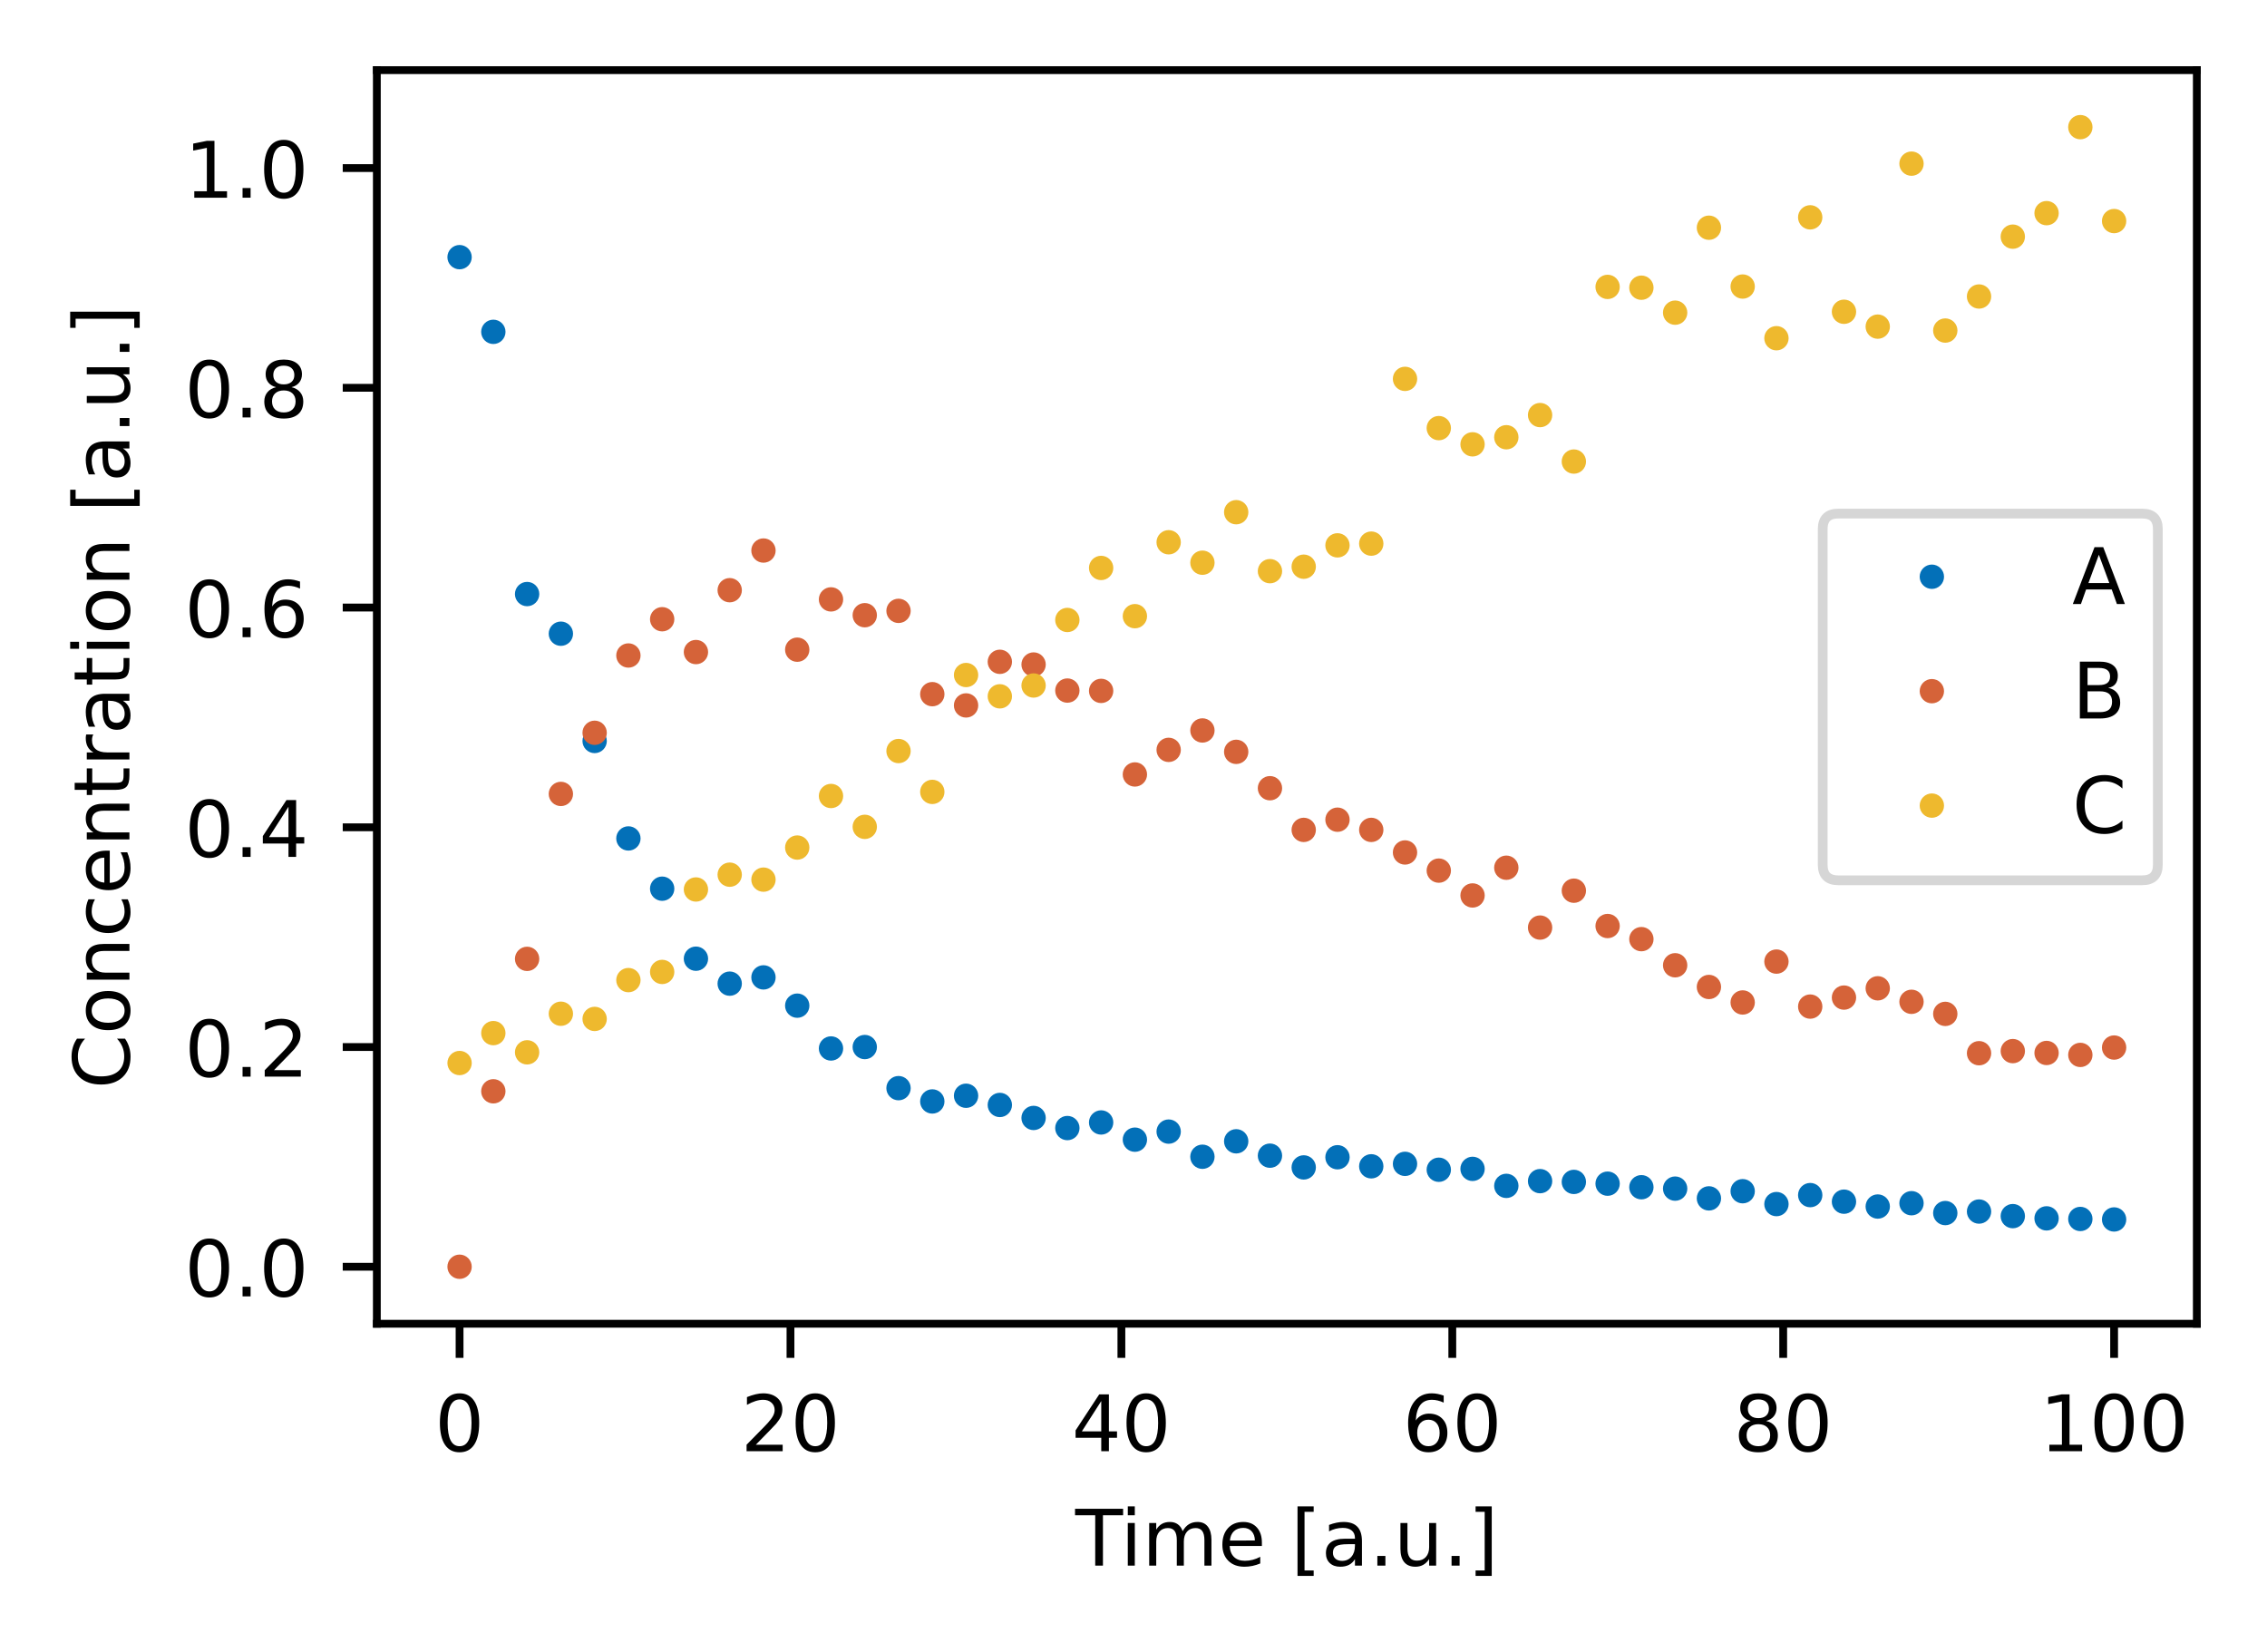 <?xml version="1.0" encoding="utf-8" standalone="no"?>
<!DOCTYPE svg PUBLIC "-//W3C//DTD SVG 1.1//EN"
  "http://www.w3.org/Graphics/SVG/1.1/DTD/svg11.dtd">
<!-- Created with matplotlib (https://matplotlib.org/) -->
<svg height="169.517pt" version="1.1" viewBox="0 0 232.597 169.517" width="232.597pt" xmlns="http://www.w3.org/2000/svg" xmlns:xlink="http://www.w3.org/1999/xlink">
 <defs>
  <style type="text/css">
*{stroke-linecap:butt;stroke-linejoin:round;}
  </style>
 </defs>
 <g id="figure_1">
  <g id="patch_1">
   <path d="M 0 169.517 
L 232.597 169.517 
L 232.597 0 
L 0 0 
z
" style="fill:#ffffff;"/>
  </g>
  <g id="axes_1">
   <g id="patch_2">
    <path d="M 38.665 135.832 
L 225.397 135.832 
L 225.397 7.2 
L 38.665 7.2 
z
" style="fill:#ffffff;"/>
   </g>
   <g id="matplotlib.axis_1">
    <g id="xtick_1">
     <g id="line2d_1">
      <defs>
       <path d="M 0 0 
L 0 3.5 
" id="m9f248cacc5" style="stroke:#000000;stroke-width:0.8;"/>
      </defs>
      <g>
       <use style="stroke:#000000;stroke-width:0.8;" x="47.153" xlink:href="#m9f248cacc5" y="135.832"/>
      </g>
     </g>
     <g id="text_1">
      <!-- 0 -->
      <defs>
       <path d="M 31.781 66.406 
Q 24.172 66.406 20.328 58.906 
Q 16.5 51.422 16.5 36.375 
Q 16.5 21.391 20.328 13.891 
Q 24.172 6.391 31.781 6.391 
Q 39.453 6.391 43.281 13.891 
Q 47.125 21.391 47.125 36.375 
Q 47.125 51.422 43.281 58.906 
Q 39.453 66.406 31.781 66.406 
z
M 31.781 74.219 
Q 44.047 74.219 50.516 64.516 
Q 56.984 54.828 56.984 36.375 
Q 56.984 17.969 50.516 8.266 
Q 44.047 -1.422 31.781 -1.422 
Q 19.531 -1.422 13.062 8.266 
Q 6.594 17.969 6.594 36.375 
Q 6.594 54.828 13.062 64.516 
Q 19.531 74.219 31.781 74.219 
z
" id="DejaVuSans-48"/>
      </defs>
      <g transform="translate(44.608 148.911)scale(0.08 -0.08)">
       <use xlink:href="#DejaVuSans-48"/>
      </g>
     </g>
    </g>
    <g id="xtick_2">
     <g id="line2d_2">
      <g>
       <use style="stroke:#000000;stroke-width:0.8;" x="81.104" xlink:href="#m9f248cacc5" y="135.832"/>
      </g>
     </g>
     <g id="text_2">
      <!-- 20 -->
      <defs>
       <path d="M 19.188 8.297 
L 53.609 8.297 
L 53.609 0 
L 7.328 0 
L 7.328 8.297 
Q 12.938 14.109 22.625 23.891 
Q 32.328 33.688 34.812 36.531 
Q 39.547 41.844 41.422 45.531 
Q 43.312 49.219 43.312 52.781 
Q 43.312 58.594 39.234 62.25 
Q 35.156 65.922 28.609 65.922 
Q 23.969 65.922 18.812 64.312 
Q 13.672 62.703 7.812 59.422 
L 7.812 69.391 
Q 13.766 71.781 18.938 73 
Q 24.125 74.219 28.422 74.219 
Q 39.75 74.219 46.484 68.547 
Q 53.219 62.891 53.219 53.422 
Q 53.219 48.922 51.531 44.891 
Q 49.859 40.875 45.406 35.406 
Q 44.188 33.984 37.641 27.219 
Q 31.109 20.453 19.188 8.297 
z
" id="DejaVuSans-50"/>
      </defs>
      <g transform="translate(76.014 148.911)scale(0.08 -0.08)">
       <use xlink:href="#DejaVuSans-50"/>
       <use x="63.623" xlink:href="#DejaVuSans-48"/>
      </g>
     </g>
    </g>
    <g id="xtick_3">
     <g id="line2d_3">
      <g>
       <use style="stroke:#000000;stroke-width:0.8;" x="115.056" xlink:href="#m9f248cacc5" y="135.832"/>
      </g>
     </g>
     <g id="text_3">
      <!-- 40 -->
      <defs>
       <path d="M 37.797 64.312 
L 12.891 25.391 
L 37.797 25.391 
z
M 35.203 72.906 
L 47.609 72.906 
L 47.609 25.391 
L 58.016 25.391 
L 58.016 17.188 
L 47.609 17.188 
L 47.609 0 
L 37.797 0 
L 37.797 17.188 
L 4.891 17.188 
L 4.891 26.703 
z
" id="DejaVuSans-52"/>
      </defs>
      <g transform="translate(109.966 148.911)scale(0.08 -0.08)">
       <use xlink:href="#DejaVuSans-52"/>
       <use x="63.623" xlink:href="#DejaVuSans-48"/>
      </g>
     </g>
    </g>
    <g id="xtick_4">
     <g id="line2d_4">
      <g>
       <use style="stroke:#000000;stroke-width:0.8;" x="149.007" xlink:href="#m9f248cacc5" y="135.832"/>
      </g>
     </g>
     <g id="text_4">
      <!-- 60 -->
      <defs>
       <path d="M 33.016 40.375 
Q 26.375 40.375 22.484 35.828 
Q 18.609 31.297 18.609 23.391 
Q 18.609 15.531 22.484 10.953 
Q 26.375 6.391 33.016 6.391 
Q 39.656 6.391 43.531 10.953 
Q 47.406 15.531 47.406 23.391 
Q 47.406 31.297 43.531 35.828 
Q 39.656 40.375 33.016 40.375 
z
M 52.594 71.297 
L 52.594 62.312 
Q 48.875 64.062 45.094 64.984 
Q 41.312 65.922 37.594 65.922 
Q 27.828 65.922 22.672 59.328 
Q 17.531 52.734 16.797 39.406 
Q 19.672 43.656 24.016 45.922 
Q 28.375 48.188 33.594 48.188 
Q 44.578 48.188 50.953 41.516 
Q 57.328 34.859 57.328 23.391 
Q 57.328 12.156 50.688 5.359 
Q 44.047 -1.422 33.016 -1.422 
Q 20.359 -1.422 13.672 8.266 
Q 6.984 17.969 6.984 36.375 
Q 6.984 53.656 15.188 63.938 
Q 23.391 74.219 37.203 74.219 
Q 40.922 74.219 44.703 73.484 
Q 48.484 72.75 52.594 71.297 
z
" id="DejaVuSans-54"/>
      </defs>
      <g transform="translate(143.917 148.911)scale(0.08 -0.08)">
       <use xlink:href="#DejaVuSans-54"/>
       <use x="63.623" xlink:href="#DejaVuSans-48"/>
      </g>
     </g>
    </g>
    <g id="xtick_5">
     <g id="line2d_5">
      <g>
       <use style="stroke:#000000;stroke-width:0.8;" x="182.958" xlink:href="#m9f248cacc5" y="135.832"/>
      </g>
     </g>
     <g id="text_5">
      <!-- 80 -->
      <defs>
       <path d="M 31.781 34.625 
Q 24.75 34.625 20.719 30.859 
Q 16.703 27.094 16.703 20.516 
Q 16.703 13.922 20.719 10.156 
Q 24.75 6.391 31.781 6.391 
Q 38.812 6.391 42.859 10.172 
Q 46.922 13.969 46.922 20.516 
Q 46.922 27.094 42.891 30.859 
Q 38.875 34.625 31.781 34.625 
z
M 21.922 38.812 
Q 15.578 40.375 12.031 44.719 
Q 8.5 49.078 8.5 55.328 
Q 8.5 64.062 14.719 69.141 
Q 20.953 74.219 31.781 74.219 
Q 42.672 74.219 48.875 69.141 
Q 55.078 64.062 55.078 55.328 
Q 55.078 49.078 51.531 44.719 
Q 48 40.375 41.703 38.812 
Q 48.828 37.156 52.797 32.312 
Q 56.781 27.484 56.781 20.516 
Q 56.781 9.906 50.312 4.234 
Q 43.844 -1.422 31.781 -1.422 
Q 19.734 -1.422 13.25 4.234 
Q 6.781 9.906 6.781 20.516 
Q 6.781 27.484 10.781 32.312 
Q 14.797 37.156 21.922 38.812 
z
M 18.312 54.391 
Q 18.312 48.734 21.844 45.562 
Q 25.391 42.391 31.781 42.391 
Q 38.141 42.391 41.719 45.562 
Q 45.312 48.734 45.312 54.391 
Q 45.312 60.062 41.719 63.234 
Q 38.141 66.406 31.781 66.406 
Q 25.391 66.406 21.844 63.234 
Q 18.312 60.062 18.312 54.391 
z
" id="DejaVuSans-56"/>
      </defs>
      <g transform="translate(177.868 148.911)scale(0.08 -0.08)">
       <use xlink:href="#DejaVuSans-56"/>
       <use x="63.623" xlink:href="#DejaVuSans-48"/>
      </g>
     </g>
    </g>
    <g id="xtick_6">
     <g id="line2d_6">
      <g>
       <use style="stroke:#000000;stroke-width:0.8;" x="216.91" xlink:href="#m9f248cacc5" y="135.832"/>
      </g>
     </g>
     <g id="text_6">
      <!-- 100 -->
      <defs>
       <path d="M 12.406 8.297 
L 28.516 8.297 
L 28.516 63.922 
L 10.984 60.406 
L 10.984 69.391 
L 28.422 72.906 
L 38.281 72.906 
L 38.281 8.297 
L 54.391 8.297 
L 54.391 0 
L 12.406 0 
z
" id="DejaVuSans-49"/>
      </defs>
      <g transform="translate(209.275 148.911)scale(0.08 -0.08)">
       <use xlink:href="#DejaVuSans-49"/>
       <use x="63.623" xlink:href="#DejaVuSans-48"/>
       <use x="127.246" xlink:href="#DejaVuSans-48"/>
      </g>
     </g>
    </g>
    <g id="text_7">
     <!-- Time [a.u.] -->
     <defs>
      <path d="M -0.297 72.906 
L 61.375 72.906 
L 61.375 64.594 
L 35.5 64.594 
L 35.5 0 
L 25.594 0 
L 25.594 64.594 
L -0.297 64.594 
z
" id="DejaVuSans-84"/>
      <path d="M 9.422 54.688 
L 18.406 54.688 
L 18.406 0 
L 9.422 0 
z
M 9.422 75.984 
L 18.406 75.984 
L 18.406 64.594 
L 9.422 64.594 
z
" id="DejaVuSans-105"/>
      <path d="M 52 44.188 
Q 55.375 50.25 60.062 53.125 
Q 64.75 56 71.094 56 
Q 79.641 56 84.281 50.016 
Q 88.922 44.047 88.922 33.016 
L 88.922 0 
L 79.891 0 
L 79.891 32.719 
Q 79.891 40.578 77.094 44.375 
Q 74.312 48.188 68.609 48.188 
Q 61.625 48.188 57.562 43.547 
Q 53.516 38.922 53.516 30.906 
L 53.516 0 
L 44.484 0 
L 44.484 32.719 
Q 44.484 40.625 41.703 44.406 
Q 38.922 48.188 33.109 48.188 
Q 26.219 48.188 22.156 43.531 
Q 18.109 38.875 18.109 30.906 
L 18.109 0 
L 9.078 0 
L 9.078 54.688 
L 18.109 54.688 
L 18.109 46.188 
Q 21.188 51.219 25.484 53.609 
Q 29.781 56 35.688 56 
Q 41.656 56 45.828 52.969 
Q 50 49.953 52 44.188 
z
" id="DejaVuSans-109"/>
      <path d="M 56.203 29.594 
L 56.203 25.203 
L 14.891 25.203 
Q 15.484 15.922 20.484 11.062 
Q 25.484 6.203 34.422 6.203 
Q 39.594 6.203 44.453 7.469 
Q 49.312 8.734 54.109 11.281 
L 54.109 2.781 
Q 49.266 0.734 44.188 -0.344 
Q 39.109 -1.422 33.891 -1.422 
Q 20.797 -1.422 13.156 6.188 
Q 5.516 13.812 5.516 26.812 
Q 5.516 40.234 12.766 48.109 
Q 20.016 56 32.328 56 
Q 43.359 56 49.781 48.891 
Q 56.203 41.797 56.203 29.594 
z
M 47.219 32.234 
Q 47.125 39.594 43.094 43.984 
Q 39.062 48.391 32.422 48.391 
Q 24.906 48.391 20.391 44.141 
Q 15.875 39.891 15.188 32.172 
z
" id="DejaVuSans-101"/>
      <path id="DejaVuSans-32"/>
      <path d="M 8.594 75.984 
L 29.297 75.984 
L 29.297 69 
L 17.578 69 
L 17.578 -6.203 
L 29.297 -6.203 
L 29.297 -13.188 
L 8.594 -13.188 
z
" id="DejaVuSans-91"/>
      <path d="M 34.281 27.484 
Q 23.391 27.484 19.188 25 
Q 14.984 22.516 14.984 16.5 
Q 14.984 11.719 18.141 8.906 
Q 21.297 6.109 26.703 6.109 
Q 34.188 6.109 38.703 11.406 
Q 43.219 16.703 43.219 25.484 
L 43.219 27.484 
z
M 52.203 31.203 
L 52.203 0 
L 43.219 0 
L 43.219 8.297 
Q 40.141 3.328 35.547 0.953 
Q 30.953 -1.422 24.312 -1.422 
Q 15.922 -1.422 10.953 3.297 
Q 6 8.016 6 15.922 
Q 6 25.141 12.172 29.828 
Q 18.359 34.516 30.609 34.516 
L 43.219 34.516 
L 43.219 35.406 
Q 43.219 41.609 39.141 45 
Q 35.062 48.391 27.688 48.391 
Q 23 48.391 18.547 47.266 
Q 14.109 46.141 10.016 43.891 
L 10.016 52.203 
Q 14.938 54.109 19.578 55.047 
Q 24.219 56 28.609 56 
Q 40.484 56 46.344 49.844 
Q 52.203 43.703 52.203 31.203 
z
" id="DejaVuSans-97"/>
      <path d="M 10.688 12.406 
L 21 12.406 
L 21 0 
L 10.688 0 
z
" id="DejaVuSans-46"/>
      <path d="M 8.5 21.578 
L 8.5 54.688 
L 17.484 54.688 
L 17.484 21.922 
Q 17.484 14.156 20.5 10.266 
Q 23.531 6.391 29.594 6.391 
Q 36.859 6.391 41.078 11.031 
Q 45.312 15.672 45.312 23.688 
L 45.312 54.688 
L 54.297 54.688 
L 54.297 0 
L 45.312 0 
L 45.312 8.406 
Q 42.047 3.422 37.719 1 
Q 33.406 -1.422 27.688 -1.422 
Q 18.266 -1.422 13.375 4.438 
Q 8.5 10.297 8.5 21.578 
z
M 31.109 56 
z
" id="DejaVuSans-117"/>
      <path d="M 30.422 75.984 
L 30.422 -13.188 
L 9.719 -13.188 
L 9.719 -6.203 
L 21.391 -6.203 
L 21.391 69 
L 9.719 69 
L 9.719 75.984 
z
" id="DejaVuSans-93"/>
     </defs>
     <g transform="translate(110.323 160.653)scale(0.08 -0.08)">
      <use xlink:href="#DejaVuSans-84"/>
      <use x="57.959" xlink:href="#DejaVuSans-105"/>
      <use x="85.742" xlink:href="#DejaVuSans-109"/>
      <use x="183.154" xlink:href="#DejaVuSans-101"/>
      <use x="244.678" xlink:href="#DejaVuSans-32"/>
      <use x="276.465" xlink:href="#DejaVuSans-91"/>
      <use x="315.479" xlink:href="#DejaVuSans-97"/>
      <use x="376.758" xlink:href="#DejaVuSans-46"/>
      <use x="408.545" xlink:href="#DejaVuSans-117"/>
      <use x="471.924" xlink:href="#DejaVuSans-46"/>
      <use x="503.711" xlink:href="#DejaVuSans-93"/>
     </g>
    </g>
   </g>
   <g id="matplotlib.axis_2">
    <g id="ytick_1">
     <g id="line2d_7">
      <defs>
       <path d="M 0 0 
L -3.5 0 
" id="mdd46fe124b" style="stroke:#000000;stroke-width:0.8;"/>
      </defs>
      <g>
       <use style="stroke:#000000;stroke-width:0.8;" x="38.665" xlink:href="#mdd46fe124b" y="129.985"/>
      </g>
     </g>
     <g id="text_8">
      <!-- 0.0 -->
      <g transform="translate(18.942 133.025)scale(0.08 -0.08)">
       <use xlink:href="#DejaVuSans-48"/>
       <use x="63.623" xlink:href="#DejaVuSans-46"/>
       <use x="95.41" xlink:href="#DejaVuSans-48"/>
      </g>
     </g>
    </g>
    <g id="ytick_2">
     <g id="line2d_8">
      <g>
       <use style="stroke:#000000;stroke-width:0.8;" x="38.665" xlink:href="#mdd46fe124b" y="107.438"/>
      </g>
     </g>
     <g id="text_9">
      <!-- 0.2 -->
      <g transform="translate(18.942 110.477)scale(0.08 -0.08)">
       <use xlink:href="#DejaVuSans-48"/>
       <use x="63.623" xlink:href="#DejaVuSans-46"/>
       <use x="95.41" xlink:href="#DejaVuSans-50"/>
      </g>
     </g>
    </g>
    <g id="ytick_3">
     <g id="line2d_9">
      <g>
       <use style="stroke:#000000;stroke-width:0.8;" x="38.665" xlink:href="#mdd46fe124b" y="84.89"/>
      </g>
     </g>
     <g id="text_10">
      <!-- 0.4 -->
      <g transform="translate(18.942 87.929)scale(0.08 -0.08)">
       <use xlink:href="#DejaVuSans-48"/>
       <use x="63.623" xlink:href="#DejaVuSans-46"/>
       <use x="95.41" xlink:href="#DejaVuSans-52"/>
      </g>
     </g>
    </g>
    <g id="ytick_4">
     <g id="line2d_10">
      <g>
       <use style="stroke:#000000;stroke-width:0.8;" x="38.665" xlink:href="#mdd46fe124b" y="62.342"/>
      </g>
     </g>
     <g id="text_11">
      <!-- 0.6 -->
      <g transform="translate(18.942 65.382)scale(0.08 -0.08)">
       <use xlink:href="#DejaVuSans-48"/>
       <use x="63.623" xlink:href="#DejaVuSans-46"/>
       <use x="95.41" xlink:href="#DejaVuSans-54"/>
      </g>
     </g>
    </g>
    <g id="ytick_5">
     <g id="line2d_11">
      <g>
       <use style="stroke:#000000;stroke-width:0.8;" x="38.665" xlink:href="#mdd46fe124b" y="39.795"/>
      </g>
     </g>
     <g id="text_12">
      <!-- 0.8 -->
      <g transform="translate(18.942 42.834)scale(0.08 -0.08)">
       <use xlink:href="#DejaVuSans-48"/>
       <use x="63.623" xlink:href="#DejaVuSans-46"/>
       <use x="95.41" xlink:href="#DejaVuSans-56"/>
      </g>
     </g>
    </g>
    <g id="ytick_6">
     <g id="line2d_12">
      <g>
       <use style="stroke:#000000;stroke-width:0.8;" x="38.665" xlink:href="#mdd46fe124b" y="17.247"/>
      </g>
     </g>
     <g id="text_13">
      <!-- 1.0 -->
      <g transform="translate(18.942 20.287)scale(0.08 -0.08)">
       <use xlink:href="#DejaVuSans-49"/>
       <use x="63.623" xlink:href="#DejaVuSans-46"/>
       <use x="95.41" xlink:href="#DejaVuSans-48"/>
      </g>
     </g>
    </g>
    <g id="text_14">
     <!-- Concentration [a.u.] -->
     <defs>
      <path d="M 64.406 67.281 
L 64.406 56.891 
Q 59.422 61.531 53.781 63.812 
Q 48.141 66.109 41.797 66.109 
Q 29.297 66.109 22.656 58.469 
Q 16.016 50.828 16.016 36.375 
Q 16.016 21.969 22.656 14.328 
Q 29.297 6.688 41.797 6.688 
Q 48.141 6.688 53.781 8.984 
Q 59.422 11.281 64.406 15.922 
L 64.406 5.609 
Q 59.234 2.094 53.438 0.328 
Q 47.656 -1.422 41.219 -1.422 
Q 24.656 -1.422 15.125 8.703 
Q 5.609 18.844 5.609 36.375 
Q 5.609 53.953 15.125 64.078 
Q 24.656 74.219 41.219 74.219 
Q 47.75 74.219 53.531 72.484 
Q 59.328 70.75 64.406 67.281 
z
" id="DejaVuSans-67"/>
      <path d="M 30.609 48.391 
Q 23.391 48.391 19.188 42.75 
Q 14.984 37.109 14.984 27.297 
Q 14.984 17.484 19.156 11.844 
Q 23.344 6.203 30.609 6.203 
Q 37.797 6.203 41.984 11.859 
Q 46.188 17.531 46.188 27.297 
Q 46.188 37.016 41.984 42.703 
Q 37.797 48.391 30.609 48.391 
z
M 30.609 56 
Q 42.328 56 49.016 48.375 
Q 55.719 40.766 55.719 27.297 
Q 55.719 13.875 49.016 6.219 
Q 42.328 -1.422 30.609 -1.422 
Q 18.844 -1.422 12.172 6.219 
Q 5.516 13.875 5.516 27.297 
Q 5.516 40.766 12.172 48.375 
Q 18.844 56 30.609 56 
z
" id="DejaVuSans-111"/>
      <path d="M 54.891 33.016 
L 54.891 0 
L 45.906 0 
L 45.906 32.719 
Q 45.906 40.484 42.875 44.328 
Q 39.844 48.188 33.797 48.188 
Q 26.516 48.188 22.312 43.547 
Q 18.109 38.922 18.109 30.906 
L 18.109 0 
L 9.078 0 
L 9.078 54.688 
L 18.109 54.688 
L 18.109 46.188 
Q 21.344 51.125 25.703 53.562 
Q 30.078 56 35.797 56 
Q 45.219 56 50.047 50.172 
Q 54.891 44.344 54.891 33.016 
z
" id="DejaVuSans-110"/>
      <path d="M 48.781 52.594 
L 48.781 44.188 
Q 44.969 46.297 41.141 47.344 
Q 37.312 48.391 33.406 48.391 
Q 24.656 48.391 19.812 42.844 
Q 14.984 37.312 14.984 27.297 
Q 14.984 17.281 19.812 11.734 
Q 24.656 6.203 33.406 6.203 
Q 37.312 6.203 41.141 7.25 
Q 44.969 8.297 48.781 10.406 
L 48.781 2.094 
Q 45.016 0.344 40.984 -0.531 
Q 36.969 -1.422 32.422 -1.422 
Q 20.062 -1.422 12.781 6.344 
Q 5.516 14.109 5.516 27.297 
Q 5.516 40.672 12.859 48.328 
Q 20.219 56 33.016 56 
Q 37.156 56 41.109 55.141 
Q 45.062 54.297 48.781 52.594 
z
" id="DejaVuSans-99"/>
      <path d="M 18.312 70.219 
L 18.312 54.688 
L 36.812 54.688 
L 36.812 47.703 
L 18.312 47.703 
L 18.312 18.016 
Q 18.312 11.328 20.141 9.422 
Q 21.969 7.516 27.594 7.516 
L 36.812 7.516 
L 36.812 0 
L 27.594 0 
Q 17.188 0 13.234 3.875 
Q 9.281 7.766 9.281 18.016 
L 9.281 47.703 
L 2.688 47.703 
L 2.688 54.688 
L 9.281 54.688 
L 9.281 70.219 
z
" id="DejaVuSans-116"/>
      <path d="M 41.109 46.297 
Q 39.594 47.172 37.812 47.578 
Q 36.031 48 33.891 48 
Q 26.266 48 22.188 43.047 
Q 18.109 38.094 18.109 28.812 
L 18.109 0 
L 9.078 0 
L 9.078 54.688 
L 18.109 54.688 
L 18.109 46.188 
Q 20.953 51.172 25.484 53.578 
Q 30.031 56 36.531 56 
Q 37.453 56 38.578 55.875 
Q 39.703 55.766 41.062 55.516 
z
" id="DejaVuSans-114"/>
     </defs>
     <g transform="translate(13.279 111.734)rotate(-90)scale(0.08 -0.08)">
      <use xlink:href="#DejaVuSans-67"/>
      <use x="69.824" xlink:href="#DejaVuSans-111"/>
      <use x="131.006" xlink:href="#DejaVuSans-110"/>
      <use x="194.385" xlink:href="#DejaVuSans-99"/>
      <use x="249.365" xlink:href="#DejaVuSans-101"/>
      <use x="310.889" xlink:href="#DejaVuSans-110"/>
      <use x="374.268" xlink:href="#DejaVuSans-116"/>
      <use x="413.477" xlink:href="#DejaVuSans-114"/>
      <use x="454.59" xlink:href="#DejaVuSans-97"/>
      <use x="515.869" xlink:href="#DejaVuSans-116"/>
      <use x="555.078" xlink:href="#DejaVuSans-105"/>
      <use x="582.861" xlink:href="#DejaVuSans-111"/>
      <use x="644.043" xlink:href="#DejaVuSans-110"/>
      <use x="707.422" xlink:href="#DejaVuSans-32"/>
      <use x="739.209" xlink:href="#DejaVuSans-91"/>
      <use x="778.223" xlink:href="#DejaVuSans-97"/>
      <use x="839.502" xlink:href="#DejaVuSans-46"/>
      <use x="871.289" xlink:href="#DejaVuSans-117"/>
      <use x="934.668" xlink:href="#DejaVuSans-46"/>
      <use x="966.455" xlink:href="#DejaVuSans-93"/>
     </g>
    </g>
   </g>
   <g id="line2d_13">
    <defs>
     <path d="M 0 0.75 
C 0.199 0.75 0.39 0.671 0.53 0.53 
C 0.671 0.39 0.75 0.199 0.75 0 
C 0.75 -0.199 0.671 -0.39 0.53 -0.53 
C 0.39 -0.671 0.199 -0.75 0 -0.75 
C -0.199 -0.75 -0.39 -0.671 -0.53 -0.53 
C -0.671 -0.39 -0.75 -0.199 -0.75 0 
C -0.75 0.199 -0.671 0.39 -0.53 0.53 
C -0.39 0.671 -0.199 0.75 0 0.75 
z
" id="m808bd714fe" style="stroke:#0370b8;"/>
    </defs>
    <g clip-path="url(#p122f7b57b1)">
     <use style="fill:#0370b8;stroke:#0370b8;" x="47.153" xlink:href="#m808bd714fe" y="26.387"/>
     <use style="fill:#0370b8;stroke:#0370b8;" x="50.617" xlink:href="#m808bd714fe" y="34.051"/>
     <use style="fill:#0370b8;stroke:#0370b8;" x="54.082" xlink:href="#m808bd714fe" y="60.958"/>
     <use style="fill:#0370b8;stroke:#0370b8;" x="57.546" xlink:href="#m808bd714fe" y="65.027"/>
     <use style="fill:#0370b8;stroke:#0370b8;" x="61.011" xlink:href="#m808bd714fe" y="76.034"/>
     <use style="fill:#0370b8;stroke:#0370b8;" x="64.475" xlink:href="#m808bd714fe" y="86.035"/>
     <use style="fill:#0370b8;stroke:#0370b8;" x="67.939" xlink:href="#m808bd714fe" y="91.191"/>
     <use style="fill:#0370b8;stroke:#0370b8;" x="71.404" xlink:href="#m808bd714fe" y="98.375"/>
     <use style="fill:#0370b8;stroke:#0370b8;" x="74.868" xlink:href="#m808bd714fe" y="100.935"/>
     <use style="fill:#0370b8;stroke:#0370b8;" x="78.333" xlink:href="#m808bd714fe" y="100.293"/>
     <use style="fill:#0370b8;stroke:#0370b8;" x="81.797" xlink:href="#m808bd714fe" y="103.193"/>
     <use style="fill:#0370b8;stroke:#0370b8;" x="85.262" xlink:href="#m808bd714fe" y="107.586"/>
     <use style="fill:#0370b8;stroke:#0370b8;" x="88.726" xlink:href="#m808bd714fe" y="107.44"/>
     <use style="fill:#0370b8;stroke:#0370b8;" x="92.19" xlink:href="#m808bd714fe" y="111.658"/>
     <use style="fill:#0370b8;stroke:#0370b8;" x="95.655" xlink:href="#m808bd714fe" y="113.023"/>
     <use style="fill:#0370b8;stroke:#0370b8;" x="99.119" xlink:href="#m808bd714fe" y="112.438"/>
     <use style="fill:#0370b8;stroke:#0370b8;" x="102.584" xlink:href="#m808bd714fe" y="113.382"/>
     <use style="fill:#0370b8;stroke:#0370b8;" x="106.048" xlink:href="#m808bd714fe" y="114.716"/>
     <use style="fill:#0370b8;stroke:#0370b8;" x="109.512" xlink:href="#m808bd714fe" y="115.754"/>
     <use style="fill:#0370b8;stroke:#0370b8;" x="112.977" xlink:href="#m808bd714fe" y="115.179"/>
     <use style="fill:#0370b8;stroke:#0370b8;" x="116.441" xlink:href="#m808bd714fe" y="116.945"/>
     <use style="fill:#0370b8;stroke:#0370b8;" x="119.906" xlink:href="#m808bd714fe" y="116.117"/>
     <use style="fill:#0370b8;stroke:#0370b8;" x="123.37" xlink:href="#m808bd714fe" y="118.697"/>
     <use style="fill:#0370b8;stroke:#0370b8;" x="126.835" xlink:href="#m808bd714fe" y="117.113"/>
     <use style="fill:#0370b8;stroke:#0370b8;" x="130.299" xlink:href="#m808bd714fe" y="118.587"/>
     <use style="fill:#0370b8;stroke:#0370b8;" x="133.763" xlink:href="#m808bd714fe" y="119.792"/>
     <use style="fill:#0370b8;stroke:#0370b8;" x="137.228" xlink:href="#m808bd714fe" y="118.749"/>
     <use style="fill:#0370b8;stroke:#0370b8;" x="140.692" xlink:href="#m808bd714fe" y="119.679"/>
     <use style="fill:#0370b8;stroke:#0370b8;" x="144.157" xlink:href="#m808bd714fe" y="119.426"/>
     <use style="fill:#0370b8;stroke:#0370b8;" x="147.621" xlink:href="#m808bd714fe" y="120.031"/>
     <use style="fill:#0370b8;stroke:#0370b8;" x="151.086" xlink:href="#m808bd714fe" y="119.941"/>
     <use style="fill:#0370b8;stroke:#0370b8;" x="154.55" xlink:href="#m808bd714fe" y="121.686"/>
     <use style="fill:#0370b8;stroke:#0370b8;" x="158.014" xlink:href="#m808bd714fe" y="121.2"/>
     <use style="fill:#0370b8;stroke:#0370b8;" x="161.479" xlink:href="#m808bd714fe" y="121.279"/>
     <use style="fill:#0370b8;stroke:#0370b8;" x="164.943" xlink:href="#m808bd714fe" y="121.459"/>
     <use style="fill:#0370b8;stroke:#0370b8;" x="168.408" xlink:href="#m808bd714fe" y="121.825"/>
     <use style="fill:#0370b8;stroke:#0370b8;" x="171.872" xlink:href="#m808bd714fe" y="121.968"/>
     <use style="fill:#0370b8;stroke:#0370b8;" x="175.337" xlink:href="#m808bd714fe" y="122.969"/>
     <use style="fill:#0370b8;stroke:#0370b8;" x="178.801" xlink:href="#m808bd714fe" y="122.233"/>
     <use style="fill:#0370b8;stroke:#0370b8;" x="182.265" xlink:href="#m808bd714fe" y="123.555"/>
     <use style="fill:#0370b8;stroke:#0370b8;" x="185.73" xlink:href="#m808bd714fe" y="122.633"/>
     <use style="fill:#0370b8;stroke:#0370b8;" x="189.194" xlink:href="#m808bd714fe" y="123.307"/>
     <use style="fill:#0370b8;stroke:#0370b8;" x="192.659" xlink:href="#m808bd714fe" y="123.806"/>
     <use style="fill:#0370b8;stroke:#0370b8;" x="196.123" xlink:href="#m808bd714fe" y="123.465"/>
     <use style="fill:#0370b8;stroke:#0370b8;" x="199.588" xlink:href="#m808bd714fe" y="124.476"/>
     <use style="fill:#0370b8;stroke:#0370b8;" x="203.052" xlink:href="#m808bd714fe" y="124.32"/>
     <use style="fill:#0370b8;stroke:#0370b8;" x="206.516" xlink:href="#m808bd714fe" y="124.79"/>
     <use style="fill:#0370b8;stroke:#0370b8;" x="209.981" xlink:href="#m808bd714fe" y="125.02"/>
     <use style="fill:#0370b8;stroke:#0370b8;" x="213.445" xlink:href="#m808bd714fe" y="125.082"/>
     <use style="fill:#0370b8;stroke:#0370b8;" x="216.91" xlink:href="#m808bd714fe" y="125.132"/>
    </g>
   </g>
   <g id="line2d_14">
    <defs>
     <path d="M 0 0.75 
C 0.199 0.75 0.39 0.671 0.53 0.53 
C 0.671 0.39 0.75 0.199 0.75 0 
C 0.75 -0.199 0.671 -0.39 0.53 -0.53 
C 0.39 -0.671 0.199 -0.75 0 -0.75 
C -0.199 -0.75 -0.39 -0.671 -0.53 -0.53 
C -0.671 -0.39 -0.75 -0.199 -0.75 0 
C -0.75 0.199 -0.671 0.39 -0.53 0.53 
C -0.39 0.671 -0.199 0.75 0 0.75 
z
" id="m39a1e98c46" style="stroke:#d56339;"/>
    </defs>
    <g clip-path="url(#p122f7b57b1)">
     <use style="fill:#d56339;stroke:#d56339;" x="47.153" xlink:href="#m39a1e98c46" y="129.985"/>
     <use style="fill:#d56339;stroke:#d56339;" x="50.617" xlink:href="#m39a1e98c46" y="111.981"/>
     <use style="fill:#d56339;stroke:#d56339;" x="54.082" xlink:href="#m39a1e98c46" y="98.392"/>
     <use style="fill:#d56339;stroke:#d56339;" x="57.546" xlink:href="#m39a1e98c46" y="81.467"/>
     <use style="fill:#d56339;stroke:#d56339;" x="61.011" xlink:href="#m39a1e98c46" y="75.193"/>
     <use style="fill:#d56339;stroke:#d56339;" x="64.475" xlink:href="#m39a1e98c46" y="67.262"/>
     <use style="fill:#d56339;stroke:#d56339;" x="67.939" xlink:href="#m39a1e98c46" y="63.541"/>
     <use style="fill:#d56339;stroke:#d56339;" x="71.404" xlink:href="#m39a1e98c46" y="66.91"/>
     <use style="fill:#d56339;stroke:#d56339;" x="74.868" xlink:href="#m39a1e98c46" y="60.562"/>
     <use style="fill:#d56339;stroke:#d56339;" x="78.333" xlink:href="#m39a1e98c46" y="56.492"/>
     <use style="fill:#d56339;stroke:#d56339;" x="81.797" xlink:href="#m39a1e98c46" y="66.666"/>
     <use style="fill:#d56339;stroke:#d56339;" x="85.262" xlink:href="#m39a1e98c46" y="61.505"/>
     <use style="fill:#d56339;stroke:#d56339;" x="88.726" xlink:href="#m39a1e98c46" y="63.128"/>
     <use style="fill:#d56339;stroke:#d56339;" x="92.19" xlink:href="#m39a1e98c46" y="62.682"/>
     <use style="fill:#d56339;stroke:#d56339;" x="95.655" xlink:href="#m39a1e98c46" y="71.23"/>
     <use style="fill:#d56339;stroke:#d56339;" x="99.119" xlink:href="#m39a1e98c46" y="72.385"/>
     <use style="fill:#d56339;stroke:#d56339;" x="102.584" xlink:href="#m39a1e98c46" y="67.91"/>
     <use style="fill:#d56339;stroke:#d56339;" x="106.048" xlink:href="#m39a1e98c46" y="68.188"/>
     <use style="fill:#d56339;stroke:#d56339;" x="109.512" xlink:href="#m39a1e98c46" y="70.861"/>
     <use style="fill:#d56339;stroke:#d56339;" x="112.977" xlink:href="#m39a1e98c46" y="70.895"/>
     <use style="fill:#d56339;stroke:#d56339;" x="116.441" xlink:href="#m39a1e98c46" y="79.469"/>
     <use style="fill:#d56339;stroke:#d56339;" x="119.906" xlink:href="#m39a1e98c46" y="76.946"/>
     <use style="fill:#d56339;stroke:#d56339;" x="123.37" xlink:href="#m39a1e98c46" y="74.955"/>
     <use style="fill:#d56339;stroke:#d56339;" x="126.835" xlink:href="#m39a1e98c46" y="77.149"/>
     <use style="fill:#d56339;stroke:#d56339;" x="130.299" xlink:href="#m39a1e98c46" y="80.881"/>
     <use style="fill:#d56339;stroke:#d56339;" x="133.763" xlink:href="#m39a1e98c46" y="85.158"/>
     <use style="fill:#d56339;stroke:#d56339;" x="137.228" xlink:href="#m39a1e98c46" y="84.111"/>
     <use style="fill:#d56339;stroke:#d56339;" x="140.692" xlink:href="#m39a1e98c46" y="85.158"/>
     <use style="fill:#d56339;stroke:#d56339;" x="144.157" xlink:href="#m39a1e98c46" y="87.473"/>
     <use style="fill:#d56339;stroke:#d56339;" x="147.621" xlink:href="#m39a1e98c46" y="89.336"/>
     <use style="fill:#d56339;stroke:#d56339;" x="151.086" xlink:href="#m39a1e98c46" y="91.885"/>
     <use style="fill:#d56339;stroke:#d56339;" x="154.55" xlink:href="#m39a1e98c46" y="89.04"/>
     <use style="fill:#d56339;stroke:#d56339;" x="158.014" xlink:href="#m39a1e98c46" y="95.181"/>
     <use style="fill:#d56339;stroke:#d56339;" x="161.479" xlink:href="#m39a1e98c46" y="91.397"/>
     <use style="fill:#d56339;stroke:#d56339;" x="164.943" xlink:href="#m39a1e98c46" y="95.022"/>
     <use style="fill:#d56339;stroke:#d56339;" x="168.408" xlink:href="#m39a1e98c46" y="96.368"/>
     <use style="fill:#d56339;stroke:#d56339;" x="171.872" xlink:href="#m39a1e98c46" y="99.049"/>
     <use style="fill:#d56339;stroke:#d56339;" x="175.337" xlink:href="#m39a1e98c46" y="101.276"/>
     <use style="fill:#d56339;stroke:#d56339;" x="178.801" xlink:href="#m39a1e98c46" y="102.866"/>
     <use style="fill:#d56339;stroke:#d56339;" x="182.265" xlink:href="#m39a1e98c46" y="98.672"/>
     <use style="fill:#d56339;stroke:#d56339;" x="185.73" xlink:href="#m39a1e98c46" y="103.289"/>
     <use style="fill:#d56339;stroke:#d56339;" x="189.194" xlink:href="#m39a1e98c46" y="102.365"/>
     <use style="fill:#d56339;stroke:#d56339;" x="192.659" xlink:href="#m39a1e98c46" y="101.413"/>
     <use style="fill:#d56339;stroke:#d56339;" x="196.123" xlink:href="#m39a1e98c46" y="102.798"/>
     <use style="fill:#d56339;stroke:#d56339;" x="199.588" xlink:href="#m39a1e98c46" y="104.038"/>
     <use style="fill:#d56339;stroke:#d56339;" x="203.052" xlink:href="#m39a1e98c46" y="108.073"/>
     <use style="fill:#d56339;stroke:#d56339;" x="206.516" xlink:href="#m39a1e98c46" y="107.857"/>
     <use style="fill:#d56339;stroke:#d56339;" x="209.981" xlink:href="#m39a1e98c46" y="108.048"/>
     <use style="fill:#d56339;stroke:#d56339;" x="213.445" xlink:href="#m39a1e98c46" y="108.248"/>
     <use style="fill:#d56339;stroke:#d56339;" x="216.91" xlink:href="#m39a1e98c46" y="107.492"/>
    </g>
   </g>
   <g id="line2d_15">
    <defs>
     <path d="M 0 0.75 
C 0.199 0.75 0.39 0.671 0.53 0.53 
C 0.671 0.39 0.75 0.199 0.75 0 
C 0.75 -0.199 0.671 -0.39 0.53 -0.53 
C 0.39 -0.671 0.199 -0.75 0 -0.75 
C -0.199 -0.75 -0.39 -0.671 -0.53 -0.53 
C -0.671 -0.39 -0.75 -0.199 -0.75 0 
C -0.75 0.199 -0.671 0.39 -0.53 0.53 
C -0.39 0.671 -0.199 0.75 0 0.75 
z
" id="m1e6ef86a3f" style="stroke:#eeb92e;"/>
    </defs>
    <g clip-path="url(#p122f7b57b1)">
     <use style="fill:#eeb92e;stroke:#eeb92e;" x="47.153" xlink:href="#m1e6ef86a3f" y="109.08"/>
     <use style="fill:#eeb92e;stroke:#eeb92e;" x="50.617" xlink:href="#m1e6ef86a3f" y="106.011"/>
     <use style="fill:#eeb92e;stroke:#eeb92e;" x="54.082" xlink:href="#m1e6ef86a3f" y="107.982"/>
     <use style="fill:#eeb92e;stroke:#eeb92e;" x="57.546" xlink:href="#m1e6ef86a3f" y="104.022"/>
     <use style="fill:#eeb92e;stroke:#eeb92e;" x="61.011" xlink:href="#m1e6ef86a3f" y="104.555"/>
     <use style="fill:#eeb92e;stroke:#eeb92e;" x="64.475" xlink:href="#m1e6ef86a3f" y="100.571"/>
     <use style="fill:#eeb92e;stroke:#eeb92e;" x="67.939" xlink:href="#m1e6ef86a3f" y="99.733"/>
     <use style="fill:#eeb92e;stroke:#eeb92e;" x="71.404" xlink:href="#m1e6ef86a3f" y="91.272"/>
     <use style="fill:#eeb92e;stroke:#eeb92e;" x="74.868" xlink:href="#m1e6ef86a3f" y="89.753"/>
     <use style="fill:#eeb92e;stroke:#eeb92e;" x="78.333" xlink:href="#m1e6ef86a3f" y="90.262"/>
     <use style="fill:#eeb92e;stroke:#eeb92e;" x="81.797" xlink:href="#m1e6ef86a3f" y="86.97"/>
     <use style="fill:#eeb92e;stroke:#eeb92e;" x="85.262" xlink:href="#m1e6ef86a3f" y="81.679"/>
     <use style="fill:#eeb92e;stroke:#eeb92e;" x="88.726" xlink:href="#m1e6ef86a3f" y="84.845"/>
     <use style="fill:#eeb92e;stroke:#eeb92e;" x="92.19" xlink:href="#m1e6ef86a3f" y="77.066"/>
     <use style="fill:#eeb92e;stroke:#eeb92e;" x="95.655" xlink:href="#m1e6ef86a3f" y="81.259"/>
     <use style="fill:#eeb92e;stroke:#eeb92e;" x="99.119" xlink:href="#m1e6ef86a3f" y="69.266"/>
     <use style="fill:#eeb92e;stroke:#eeb92e;" x="102.584" xlink:href="#m1e6ef86a3f" y="71.452"/>
     <use style="fill:#eeb92e;stroke:#eeb92e;" x="106.048" xlink:href="#m1e6ef86a3f" y="70.341"/>
     <use style="fill:#eeb92e;stroke:#eeb92e;" x="109.512" xlink:href="#m1e6ef86a3f" y="63.617"/>
     <use style="fill:#eeb92e;stroke:#eeb92e;" x="112.977" xlink:href="#m1e6ef86a3f" y="58.278"/>
     <use style="fill:#eeb92e;stroke:#eeb92e;" x="116.441" xlink:href="#m1e6ef86a3f" y="63.227"/>
     <use style="fill:#eeb92e;stroke:#eeb92e;" x="119.906" xlink:href="#m1e6ef86a3f" y="55.643"/>
     <use style="fill:#eeb92e;stroke:#eeb92e;" x="123.37" xlink:href="#m1e6ef86a3f" y="57.741"/>
     <use style="fill:#eeb92e;stroke:#eeb92e;" x="126.835" xlink:href="#m1e6ef86a3f" y="52.558"/>
     <use style="fill:#eeb92e;stroke:#eeb92e;" x="130.299" xlink:href="#m1e6ef86a3f" y="58.609"/>
     <use style="fill:#eeb92e;stroke:#eeb92e;" x="133.763" xlink:href="#m1e6ef86a3f" y="58.151"/>
     <use style="fill:#eeb92e;stroke:#eeb92e;" x="137.228" xlink:href="#m1e6ef86a3f" y="55.96"/>
     <use style="fill:#eeb92e;stroke:#eeb92e;" x="140.692" xlink:href="#m1e6ef86a3f" y="55.783"/>
     <use style="fill:#eeb92e;stroke:#eeb92e;" x="144.157" xlink:href="#m1e6ef86a3f" y="38.877"/>
     <use style="fill:#eeb92e;stroke:#eeb92e;" x="147.621" xlink:href="#m1e6ef86a3f" y="43.931"/>
     <use style="fill:#eeb92e;stroke:#eeb92e;" x="151.086" xlink:href="#m1e6ef86a3f" y="45.594"/>
     <use style="fill:#eeb92e;stroke:#eeb92e;" x="154.55" xlink:href="#m1e6ef86a3f" y="44.867"/>
     <use style="fill:#eeb92e;stroke:#eeb92e;" x="158.014" xlink:href="#m1e6ef86a3f" y="42.592"/>
     <use style="fill:#eeb92e;stroke:#eeb92e;" x="161.479" xlink:href="#m1e6ef86a3f" y="47.362"/>
     <use style="fill:#eeb92e;stroke:#eeb92e;" x="164.943" xlink:href="#m1e6ef86a3f" y="29.44"/>
     <use style="fill:#eeb92e;stroke:#eeb92e;" x="168.408" xlink:href="#m1e6ef86a3f" y="29.522"/>
     <use style="fill:#eeb92e;stroke:#eeb92e;" x="171.872" xlink:href="#m1e6ef86a3f" y="32.084"/>
     <use style="fill:#eeb92e;stroke:#eeb92e;" x="175.337" xlink:href="#m1e6ef86a3f" y="23.366"/>
     <use style="fill:#eeb92e;stroke:#eeb92e;" x="178.801" xlink:href="#m1e6ef86a3f" y="29.403"/>
     <use style="fill:#eeb92e;stroke:#eeb92e;" x="182.265" xlink:href="#m1e6ef86a3f" y="34.705"/>
     <use style="fill:#eeb92e;stroke:#eeb92e;" x="185.73" xlink:href="#m1e6ef86a3f" y="22.302"/>
     <use style="fill:#eeb92e;stroke:#eeb92e;" x="189.194" xlink:href="#m1e6ef86a3f" y="31.991"/>
     <use style="fill:#eeb92e;stroke:#eeb92e;" x="192.659" xlink:href="#m1e6ef86a3f" y="33.516"/>
     <use style="fill:#eeb92e;stroke:#eeb92e;" x="196.123" xlink:href="#m1e6ef86a3f" y="16.792"/>
     <use style="fill:#eeb92e;stroke:#eeb92e;" x="199.588" xlink:href="#m1e6ef86a3f" y="33.919"/>
     <use style="fill:#eeb92e;stroke:#eeb92e;" x="203.052" xlink:href="#m1e6ef86a3f" y="30.425"/>
     <use style="fill:#eeb92e;stroke:#eeb92e;" x="206.516" xlink:href="#m1e6ef86a3f" y="24.284"/>
     <use style="fill:#eeb92e;stroke:#eeb92e;" x="209.981" xlink:href="#m1e6ef86a3f" y="21.872"/>
     <use style="fill:#eeb92e;stroke:#eeb92e;" x="213.445" xlink:href="#m1e6ef86a3f" y="13.047"/>
     <use style="fill:#eeb92e;stroke:#eeb92e;" x="216.91" xlink:href="#m1e6ef86a3f" y="22.684"/>
    </g>
   </g>
   <g id="patch_3">
    <path d="M 38.665 135.832 
L 38.665 7.2 
" style="fill:none;stroke:#000000;stroke-linecap:square;stroke-linejoin:miter;stroke-width:0.8;"/>
   </g>
   <g id="patch_4">
    <path d="M 225.397 135.832 
L 225.397 7.2 
" style="fill:none;stroke:#000000;stroke-linecap:square;stroke-linejoin:miter;stroke-width:0.8;"/>
   </g>
   <g id="patch_5">
    <path d="M 38.665 135.832 
L 225.397 135.832 
" style="fill:none;stroke:#000000;stroke-linecap:square;stroke-linejoin:miter;stroke-width:0.8;"/>
   </g>
   <g id="patch_6">
    <path d="M 38.665 7.2 
L 225.397 7.2 
" style="fill:none;stroke:#000000;stroke-linecap:square;stroke-linejoin:miter;stroke-width:0.8;"/>
   </g>
   <g id="legend_1">
    <g id="patch_7">
     <path d="M 188.611 90.33 
L 219.797 90.33 
Q 221.397 90.33 221.397 88.73 
L 221.397 54.302 
Q 221.397 52.702 219.797 52.702 
L 188.611 52.702 
Q 187.011 52.702 187.011 54.302 
L 187.011 88.73 
Q 187.011 90.33 188.611 90.33 
z
" style="fill:#ffffff;opacity:0.8;stroke:#cccccc;stroke-linejoin:miter;"/>
    </g>
    <g id="line2d_16"/>
    <g id="line2d_17">
     <g>
      <use style="fill:#0370b8;stroke:#0370b8;" x="198.211" xlink:href="#m808bd714fe" y="59.181"/>
     </g>
    </g>
    <g id="text_15">
     <!-- A -->
     <defs>
      <path d="M 34.188 63.188 
L 20.797 26.906 
L 47.609 26.906 
z
M 28.609 72.906 
L 39.797 72.906 
L 67.578 0 
L 57.328 0 
L 50.688 18.703 
L 17.828 18.703 
L 11.188 0 
L 0.781 0 
z
" id="DejaVuSans-65"/>
     </defs>
     <g transform="translate(212.611 61.981)scale(0.08 -0.08)">
      <use xlink:href="#DejaVuSans-65"/>
     </g>
    </g>
    <g id="line2d_18"/>
    <g id="line2d_19">
     <g>
      <use style="fill:#d56339;stroke:#d56339;" x="198.211" xlink:href="#m39a1e98c46" y="70.924"/>
     </g>
    </g>
    <g id="text_16">
     <!-- B -->
     <defs>
      <path d="M 19.672 34.812 
L 19.672 8.109 
L 35.5 8.109 
Q 43.453 8.109 47.281 11.406 
Q 51.125 14.703 51.125 21.484 
Q 51.125 28.328 47.281 31.562 
Q 43.453 34.812 35.5 34.812 
z
M 19.672 64.797 
L 19.672 42.828 
L 34.281 42.828 
Q 41.5 42.828 45.031 45.531 
Q 48.578 48.25 48.578 53.812 
Q 48.578 59.328 45.031 62.062 
Q 41.5 64.797 34.281 64.797 
z
M 9.812 72.906 
L 35.016 72.906 
Q 46.297 72.906 52.391 68.219 
Q 58.5 63.531 58.5 54.891 
Q 58.5 48.188 55.375 44.234 
Q 52.25 40.281 46.188 39.312 
Q 53.469 37.75 57.5 32.781 
Q 61.531 27.828 61.531 20.406 
Q 61.531 10.641 54.891 5.312 
Q 48.25 0 35.984 0 
L 9.812 0 
z
" id="DejaVuSans-66"/>
     </defs>
     <g transform="translate(212.611 73.724)scale(0.08 -0.08)">
      <use xlink:href="#DejaVuSans-66"/>
     </g>
    </g>
    <g id="line2d_20"/>
    <g id="line2d_21">
     <g>
      <use style="fill:#eeb92e;stroke:#eeb92e;" x="198.211" xlink:href="#m1e6ef86a3f" y="82.666"/>
     </g>
    </g>
    <g id="text_17">
     <!-- C -->
     <g transform="translate(212.611 85.466)scale(0.08 -0.08)">
      <use xlink:href="#DejaVuSans-67"/>
     </g>
    </g>
   </g>
  </g>
 </g>
 <defs>
  <clipPath id="p122f7b57b1">
   <rect height="128.632" width="186.732" x="38.665" y="7.2"/>
  </clipPath>
 </defs>
</svg>
